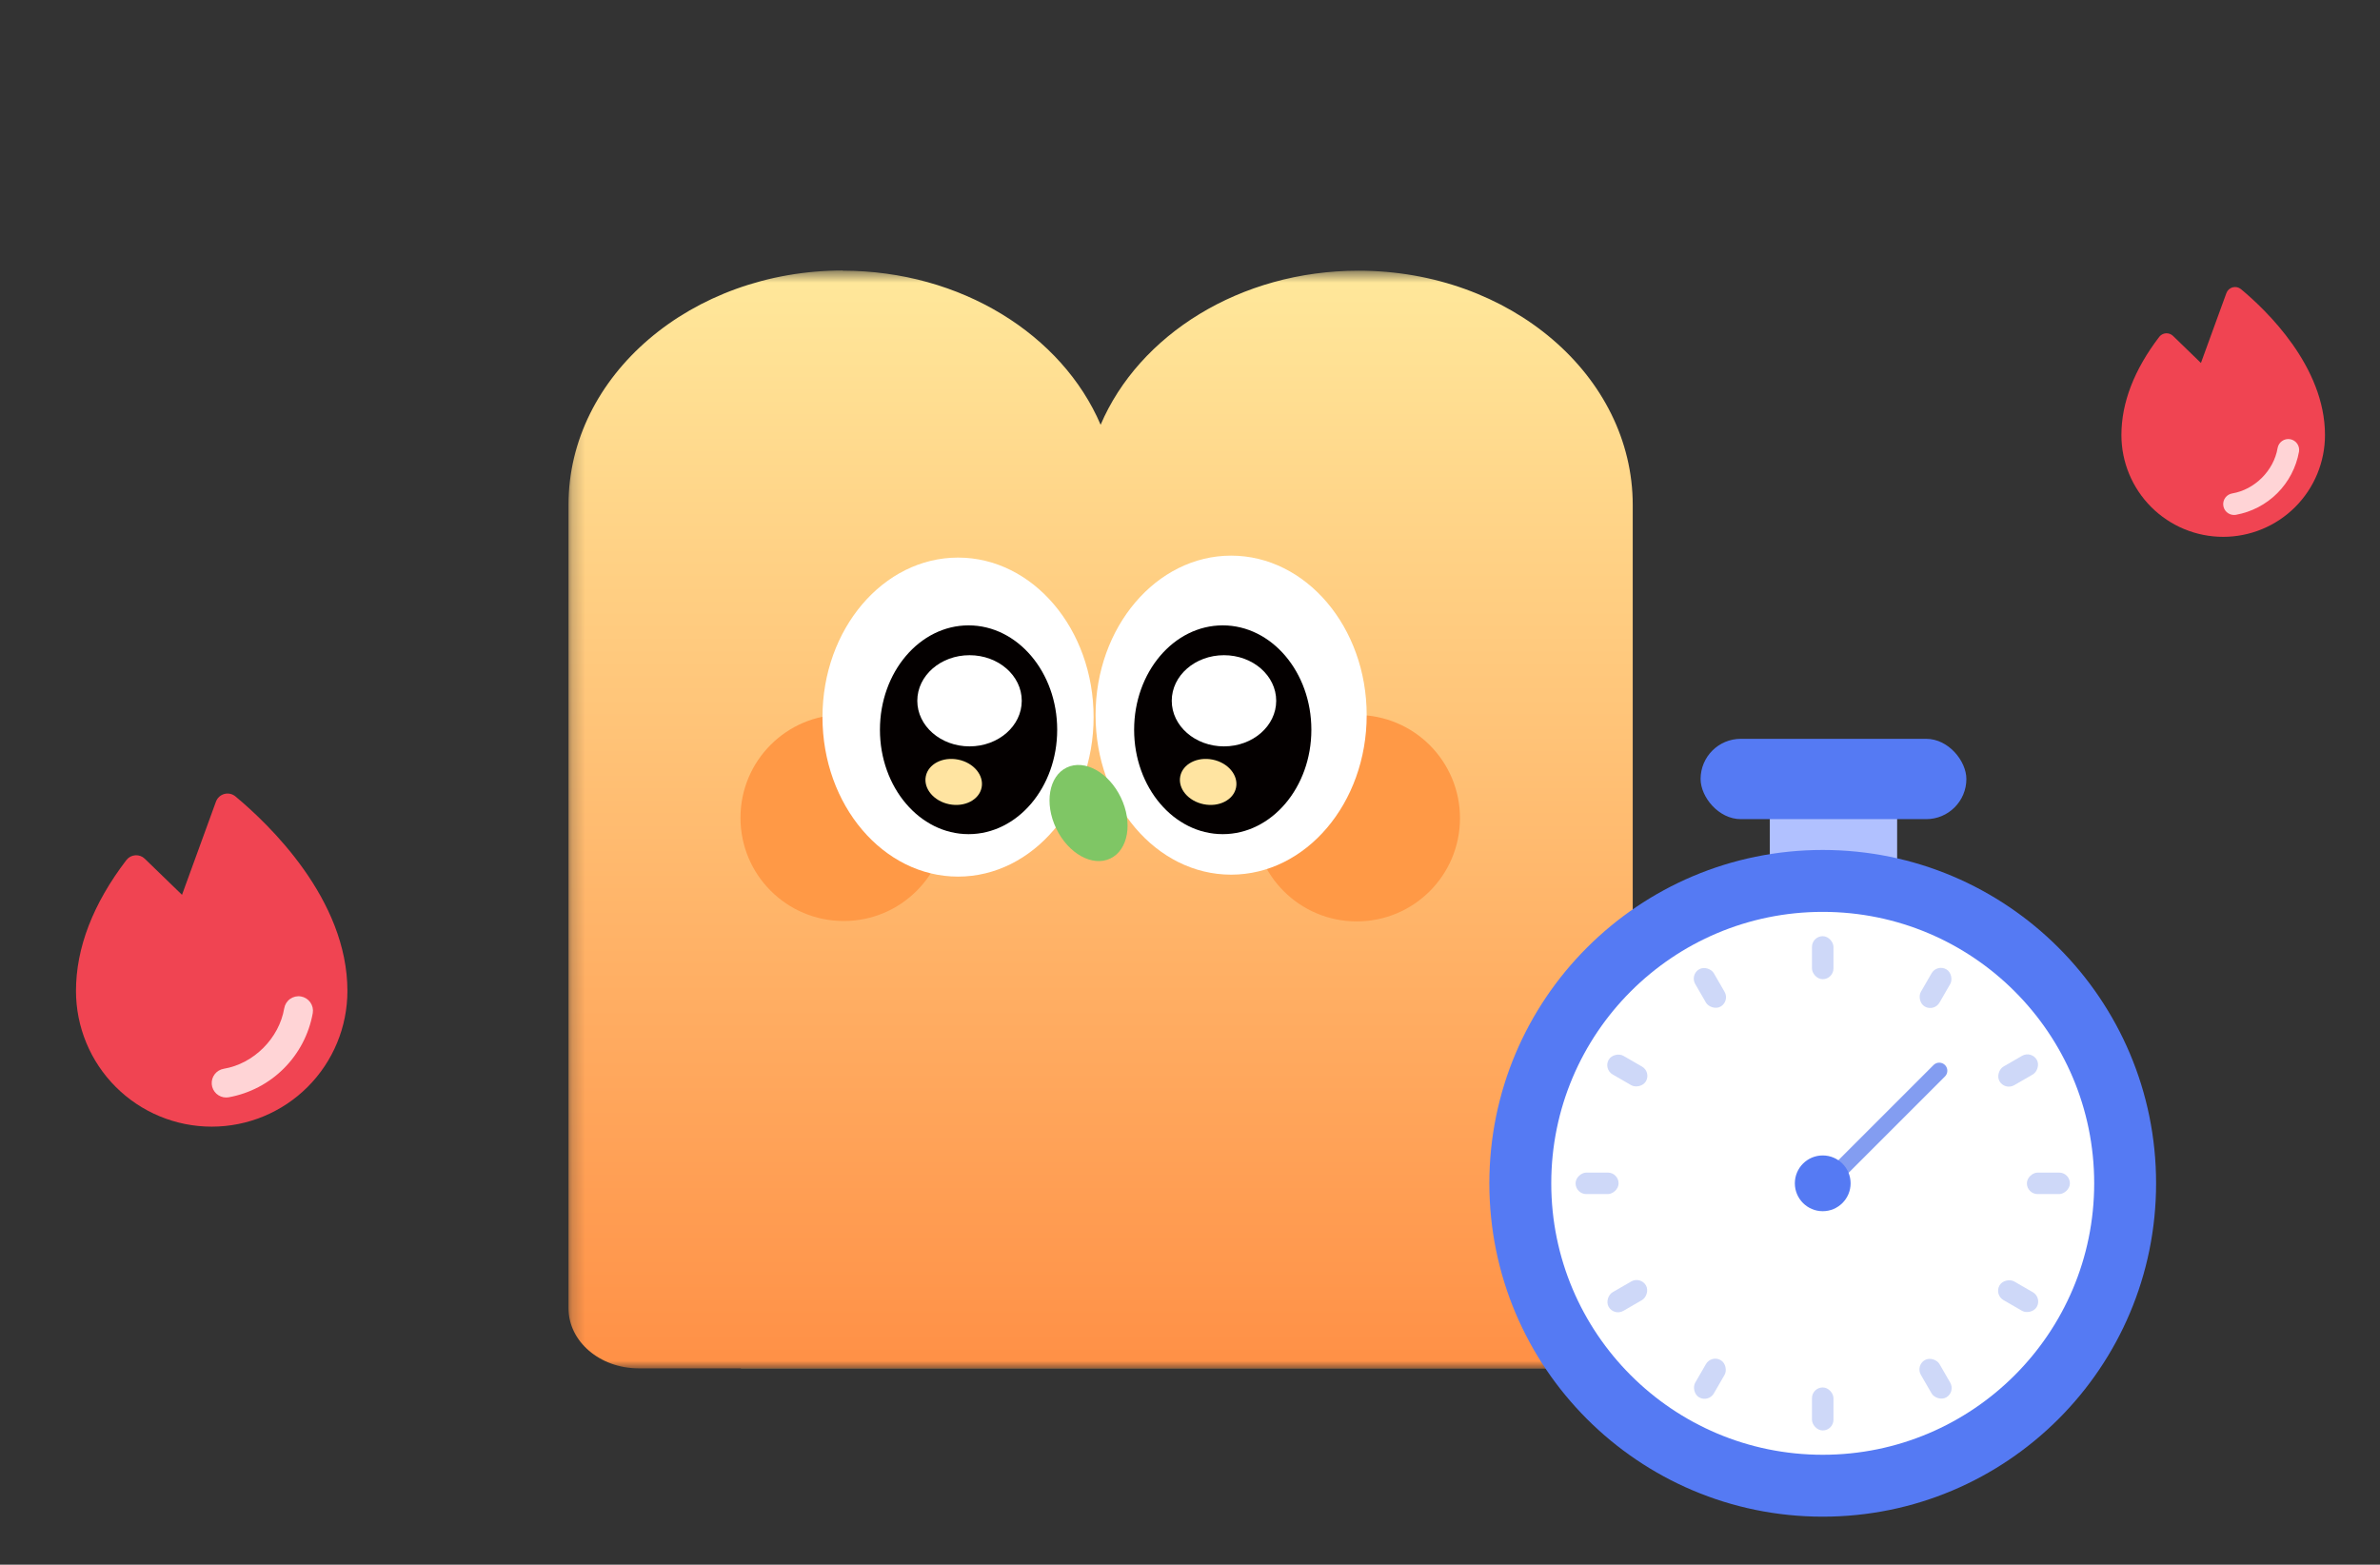 <svg width="181" height="119" viewBox="0 0 181 119" fill="none" xmlns="http://www.w3.org/2000/svg">
<rect x="0" y="0" width="181" height="119" fill="#333333" stroke="none"/>
<mask id="mask0_1424_5346" style="mask-type:luminance" maskUnits="userSpaceOnUse" x="43" y="20" width="108" height="85">
<path d="M150.892 20.588H43.22V104.071H150.892V20.588Z" fill="white"/>
</mask>
<g mask="url(#mask0_1424_5346)">
<path d="M150.892 89.984C150.892 82.208 144.567 75.883 136.791 75.883H56.344V104.071H136.806C144.582 104.071 150.907 97.746 150.907 89.969L150.892 89.984Z" fill="url(#paint0_linear_1424_5346)"/>
<path d="M64.091 20.588C73.097 20.588 80.785 25.476 83.703 32.305C86.621 25.476 94.294 20.588 103.314 20.588C114.839 20.588 124.17 28.572 124.17 38.407V104.071H48.582C45.62 104.071 43.235 102.027 43.235 99.494V38.393C43.235 28.557 52.582 20.573 64.091 20.573V20.588Z" fill="url(#paint1_linear_1424_5346)"/>
<path d="M103.181 70.077C98.841 70.077 95.331 66.567 95.331 62.227C95.331 57.886 98.841 54.376 103.181 54.376C107.521 54.376 111.032 57.886 111.032 62.227C111.032 66.567 107.521 70.077 103.181 70.077Z" fill="#FF9946"/>
<path d="M64.165 70.047C59.825 70.047 56.314 66.536 56.314 62.196C56.314 57.856 59.825 54.346 64.165 54.346C68.505 54.346 72.016 57.856 72.016 62.196C72.016 66.536 68.505 70.047 64.165 70.047Z" fill="#FF9946"/>
<path d="M93.627 66.522C87.939 66.522 83.318 61.086 83.318 54.39C83.318 47.695 87.939 42.259 93.627 42.259C99.315 42.259 103.937 47.695 103.937 54.39C103.937 61.086 99.315 66.522 93.627 66.522Z" fill="white"/>
<path d="M72.86 66.67C67.172 66.67 62.55 61.234 62.55 54.539C62.55 47.843 67.172 42.407 72.86 42.407C78.548 42.407 83.169 47.843 83.169 54.539C83.169 61.234 78.548 66.67 72.86 66.67Z" fill="white"/>
<path d="M92.99 63.441C89.272 63.441 86.251 59.886 86.251 55.501C86.251 51.117 89.272 47.562 92.99 47.562C96.708 47.562 99.73 51.117 99.73 55.501C99.73 59.886 96.708 63.441 92.99 63.441Z" fill="#040000"/>
<path d="M73.66 63.441C69.942 63.441 66.92 59.886 66.92 55.501C66.92 51.117 69.942 47.562 73.66 47.562C77.378 47.562 80.4 51.117 80.4 55.501C80.4 59.886 77.378 63.441 73.66 63.441Z" fill="#040000"/>
<path d="M80.326 63.012C79.407 61.101 79.763 59.027 81.125 58.375C82.488 57.724 84.325 58.746 85.243 60.656C86.162 62.567 85.806 64.641 84.443 65.293C83.081 65.945 81.244 64.922 80.326 63.012Z" fill="#7FC665"/>
<ellipse cx="73.733" cy="53.298" rx="3.972" ry="3.467" fill="white"/>
<ellipse cx="93.084" cy="53.298" rx="3.972" ry="3.467" fill="white"/>
<ellipse cx="72.53" cy="59.469" rx="2.165" ry="1.731" transform="rotate(11.478 72.53 59.469)" fill="#FFE4A1"/>
<ellipse cx="91.881" cy="59.469" rx="2.165" ry="1.731" transform="rotate(11.478 91.881 59.469)" fill="#FFE4A1"/>
</g>
<rect x="144.278" y="60.289" width="9.064" height="9.683" rx="0.818" transform="rotate(90 144.278 60.289)" fill="#B1C1FF"/>
<circle cx="138.619" cy="89.997" r="25.353" fill="#557AF3"/>
<circle cx="138.619" cy="89.997" r="20.645" fill="white"/>
<rect x="137.801" y="71.201" width="1.636" height="3.271" rx="0.818" fill="#CED8F8"/>
<rect x="137.801" y="105.522" width="1.636" height="3.271" rx="0.818" fill="#CED8F8"/>
<rect x="157.416" y="89.18" width="1.636" height="3.271" rx="0.818" transform="rotate(90 157.416 89.18)" fill="#CED8F8"/>
<rect x="123.094" y="89.18" width="1.636" height="3.271" rx="0.818" transform="rotate(90 123.094 89.18)" fill="#CED8F8"/>
<rect x="154.488" y="79.891" width="1.636" height="3.271" rx="0.818" transform="rotate(60 154.488 79.891)" fill="#CED8F8"/>
<rect x="124.765" y="97.052" width="1.636" height="3.271" rx="0.818" transform="rotate(60 124.765 97.052)" fill="#CED8F8"/>
<rect x="147.309" y="73.311" width="1.636" height="3.271" rx="0.818" transform="rotate(30 147.309 73.311)" fill="#CED8F8"/>
<rect x="130.148" y="103.034" width="1.636" height="3.271" rx="0.818" transform="rotate(30 130.148 103.034)" fill="#CED8F8"/>
<rect x="128.512" y="74.128" width="1.636" height="3.271" rx="0.818" transform="rotate(-30 128.512 74.128)" fill="#CED8F8"/>
<rect x="145.673" y="103.852" width="1.636" height="3.271" rx="0.818" transform="rotate(-30 145.673 103.852)" fill="#CED8F8"/>
<rect x="121.932" y="81.308" width="1.636" height="3.271" rx="0.818" transform="rotate(-60 121.932 81.308)" fill="#CED8F8"/>
<rect x="151.655" y="98.469" width="1.636" height="3.271" rx="0.818" transform="rotate(-60 151.655 98.469)" fill="#CED8F8"/>
<path d="M147.482 81.434L138.932 89.984" stroke="#839DF1" stroke-width="1.227" stroke-linecap="round"/>
<circle cx="138.619" cy="89.997" r="2.12" fill="#557AF3"/>
<rect x="129.331" y="56.191" width="20.213" height="6.109" rx="3.055" fill="#557AF3"/>
<path d="M170.428 21.992C170.341 21.92 170.238 21.869 170.128 21.845C170.018 21.821 169.904 21.824 169.795 21.853C169.686 21.883 169.585 21.938 169.502 22.014C169.419 22.09 169.356 22.186 169.317 22.292L167.382 27.605L165.257 25.546C165.185 25.477 165.1 25.424 165.006 25.39C164.913 25.356 164.813 25.342 164.714 25.35C164.615 25.357 164.519 25.385 164.431 25.433C164.344 25.48 164.267 25.546 164.207 25.625C162.302 28.121 161.334 30.632 161.334 33.088C161.334 35.141 162.15 37.11 163.601 38.562C165.053 40.014 167.022 40.829 169.075 40.829C171.128 40.829 173.097 40.014 174.549 38.562C176 37.11 176.816 35.141 176.816 33.088C176.816 27.859 172.348 23.588 170.428 21.992Z" fill="#F04452"/>
<path d="M173.191 37.508C174.05 36.65 174.625 35.549 174.839 34.354H174.84C174.876 34.138 174.826 33.917 174.699 33.738C174.572 33.56 174.38 33.439 174.164 33.402C173.948 33.366 173.727 33.416 173.548 33.543C173.37 33.67 173.249 33.862 173.212 34.078C172.923 35.79 171.473 37.24 169.764 37.527C169.56 37.562 169.376 37.671 169.249 37.834C169.122 37.998 169.061 38.203 169.078 38.409C169.095 38.615 169.189 38.808 169.341 38.948C169.494 39.088 169.693 39.166 169.9 39.166C169.946 39.166 169.992 39.162 170.037 39.155C171.232 38.941 172.333 38.366 173.191 37.508Z" fill="#FFD4D6"/>
<path d="M17.904 60.57C17.788 60.474 17.651 60.407 17.504 60.375C17.357 60.343 17.205 60.347 17.059 60.386C16.914 60.425 16.78 60.499 16.67 60.6C16.559 60.702 16.474 60.829 16.422 60.97L13.842 68.055L11.009 65.31C10.914 65.218 10.8 65.146 10.675 65.101C10.551 65.056 10.418 65.038 10.286 65.048C10.153 65.058 10.025 65.095 9.908 65.158C9.792 65.222 9.69 65.309 9.609 65.414C7.069 68.743 5.779 72.091 5.779 75.366C5.779 78.103 6.866 80.728 8.802 82.664C10.738 84.6 13.363 85.687 16.1 85.687C18.837 85.687 21.462 84.6 23.398 82.664C25.334 80.728 26.421 78.103 26.421 75.366C26.421 68.393 20.464 62.699 17.904 60.57Z" fill="#F04452"/>
<path d="M21.588 81.259C22.733 80.115 23.5 78.647 23.785 77.054H23.786C23.835 76.766 23.768 76.471 23.599 76.233C23.43 75.995 23.173 75.834 22.886 75.785C22.598 75.736 22.302 75.804 22.064 75.972C21.826 76.141 21.665 76.398 21.616 76.686C21.23 78.968 19.297 80.901 17.018 81.285C16.746 81.331 16.501 81.477 16.332 81.695C16.163 81.912 16.081 82.186 16.104 82.461C16.127 82.736 16.252 82.992 16.455 83.179C16.658 83.366 16.924 83.47 17.2 83.47C17.261 83.47 17.322 83.465 17.383 83.455C18.976 83.17 20.444 82.404 21.588 81.259Z" fill="#FFD4D6"/>
<defs>
<linearGradient id="paint0_linear_1424_5346" x1="56.344" y1="89.984" x2="150.907" y2="89.984" gradientUnits="userSpaceOnUse">
<stop stop-color="#FFE89B"/>
<stop offset="1" stop-color="#FFA060"/>
</linearGradient>
<linearGradient id="paint1_linear_1424_5346" x1="83.688" y1="104.086" x2="83.688" y2="20.588" gradientUnits="userSpaceOnUse">
<stop stop-color="#FF9046"/>
<stop offset="1" stop-color="#FFE89B"/>
</linearGradient>
</defs>
</svg>
